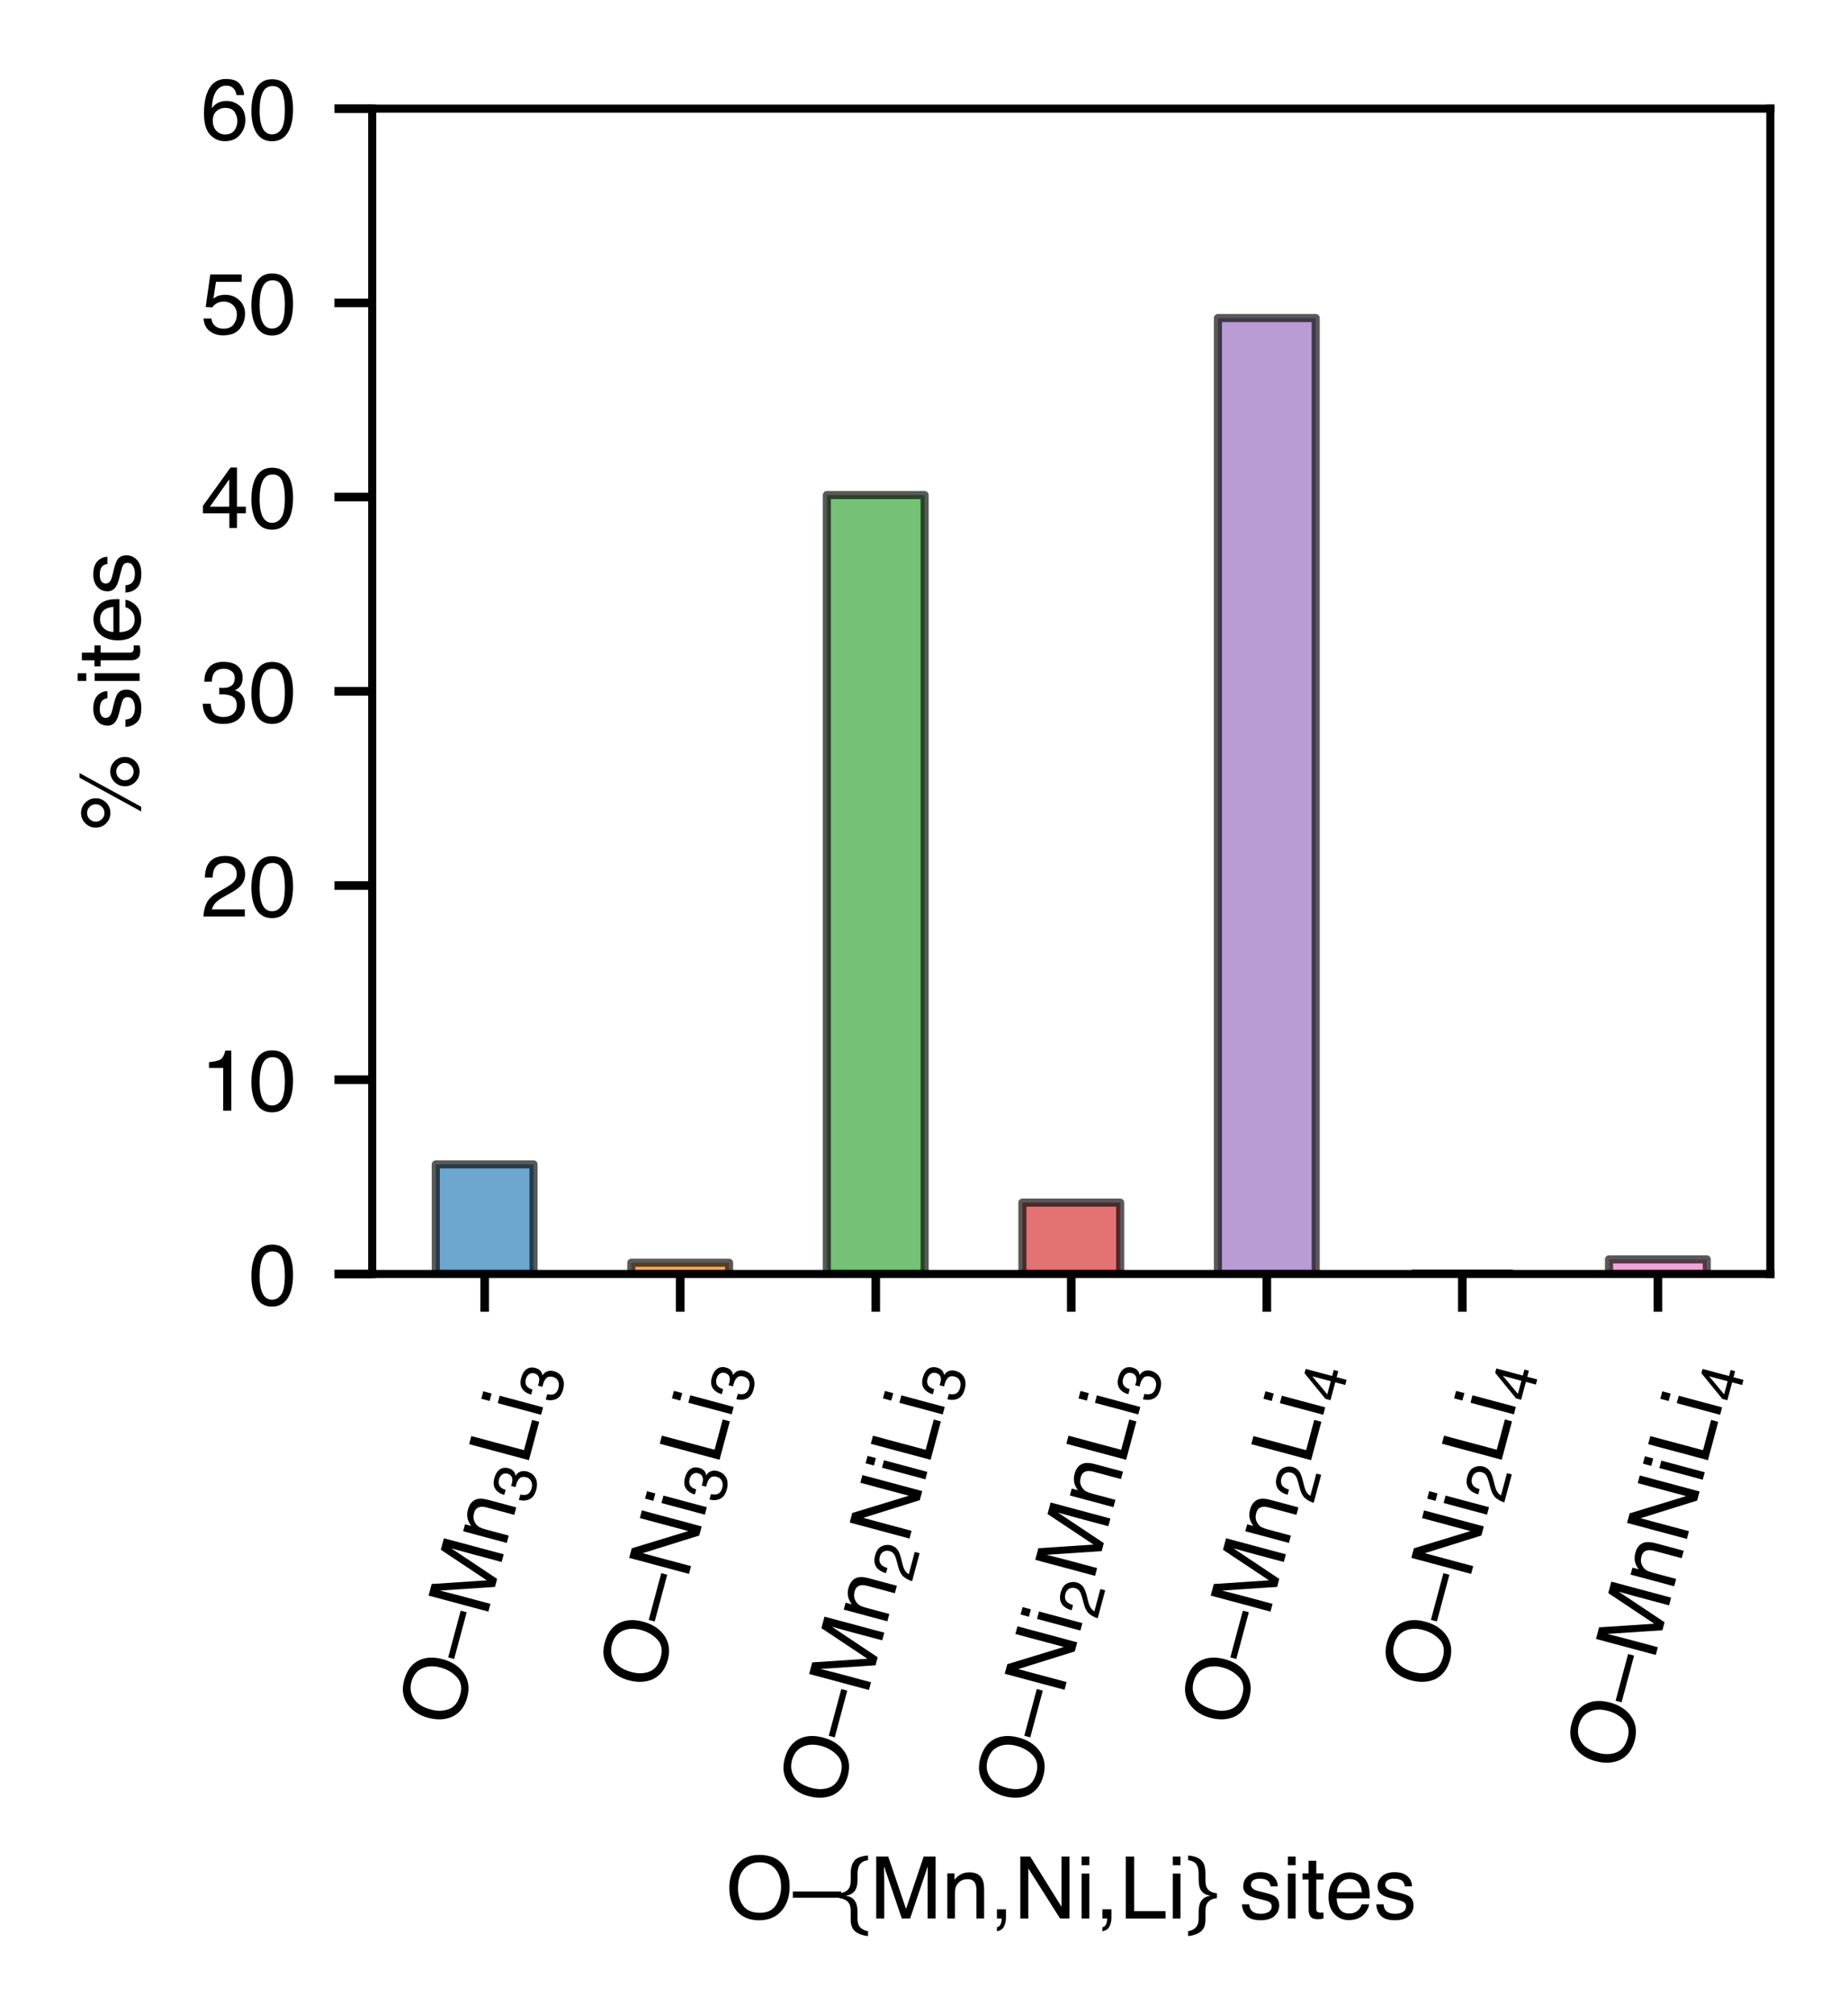 <?xml version="1.0" encoding="utf-8" standalone="no"?>
<!DOCTYPE svg PUBLIC "-//W3C//DTD SVG 1.1//EN"
  "http://www.w3.org/Graphics/SVG/1.1/DTD/svg11.dtd">
<!-- Created with matplotlib (https://matplotlib.org/) -->
<svg height="186.669pt" version="1.1" viewBox="0 0 171.304 186.669" width="171.304pt" xmlns="http://www.w3.org/2000/svg" xmlns:xlink="http://www.w3.org/1999/xlink">
 <defs>
  <style type="text/css">
*{stroke-linecap:butt;stroke-linejoin:round;}
  </style>
 </defs>
 <g id="figure_1">
  <g id="patch_1">
   <path d="M 0 186.669 
L 171.304 186.669 
L 171.304 -0 
L 0 -0 
z
" style="fill:#ffffff;"/>
  </g>
  <g id="axes_1">
   <g id="patch_2">
    <path d="M 34.504 118.069 
L 164.104 118.069 
L 164.104 10.069 
L 34.504 10.069 
z
" style="fill:#ffffff;"/>
   </g>
   <g id="patch_3">
    <path clip-path="url(#p1b08d0832f)" d="M 40.395 118.069 
L 49.458 118.069 
L 49.458 107.913 
L 40.395 107.913 
z
" style="fill:#1f77b4;opacity:0.65;stroke:#000000;stroke-linejoin:miter;stroke-width:0.75;"/>
   </g>
   <g id="patch_4">
    <path clip-path="url(#p1b08d0832f)" d="M 58.521 118.069 
L 67.583 118.069 
L 67.583 117.028 
L 58.521 117.028 
z
" style="fill:#ff7f0e;opacity:0.65;stroke:#000000;stroke-linejoin:miter;stroke-width:0.75;"/>
   </g>
   <g id="patch_5">
    <path clip-path="url(#p1b08d0832f)" d="M 76.646 118.069 
L 85.709 118.069 
L 85.709 45.882 
L 76.646 45.882 
z
" style="fill:#2ca02c;opacity:0.65;stroke:#000000;stroke-linejoin:miter;stroke-width:0.75;"/>
   </g>
   <g id="patch_6">
    <path clip-path="url(#p1b08d0832f)" d="M 94.772 118.069 
L 103.835 118.069 
L 103.835 111.455 
L 94.772 111.455 
z
" style="fill:#d62728;opacity:0.65;stroke:#000000;stroke-linejoin:miter;stroke-width:0.75;"/>
   </g>
   <g id="patch_7">
    <path clip-path="url(#p1b08d0832f)" d="M 112.898 118.069 
L 121.961 118.069 
L 121.961 29.476 
L 112.898 29.476 
z
" style="fill:#9467bd;opacity:0.65;stroke:#000000;stroke-linejoin:miter;stroke-width:0.75;"/>
   </g>
   <g id="patch_8">
    <path clip-path="url(#p1b08d0832f)" d="M 131.024 118.069 
L 140.087 118.069 
L 140.087 118.017 
L 131.024 118.017 
z
" style="fill:#8c564b;opacity:0.65;stroke:#000000;stroke-linejoin:miter;stroke-width:0.75;"/>
   </g>
   <g id="patch_9">
    <path clip-path="url(#p1b08d0832f)" d="M 149.15 118.069 
L 158.213 118.069 
L 158.213 116.715 
L 149.15 116.715 
z
" style="fill:#e377c2;opacity:0.65;stroke:#000000;stroke-linejoin:miter;stroke-width:0.75;"/>
   </g>
   <g id="matplotlib.axis_1">
    <g id="xtick_1">
     <g id="line2d_1">
      <defs>
       <path d="M 0 0 
L 0 3.5 
" id="mf57fa5d306" style="stroke:#000000;stroke-width:0.8;"/>
      </defs>
      <g>
       <use style="stroke:#000000;stroke-width:0.8;" x="44.926" xlink:href="#mf57fa5d306" y="118.069"/>
      </g>
     </g>
     <g id="text_1">
      <!-- O–Mn$_3$Li$_3$ -->
      <defs>
       <path d="M 38.578 73.688 
Q 57.562 73.688 66.703 61.469 
Q 73.828 51.953 73.828 37.109 
Q 73.828 21.047 65.672 10.406 
Q 56.109 -2.094 38.375 -2.094 
Q 21.828 -2.094 12.359 8.844 
Q 3.906 19.391 3.906 35.5 
Q 3.906 50.047 11.141 60.406 
Q 20.406 73.688 38.578 73.688 
z
M 39.547 6.594 
Q 52.391 6.594 58.125 15.797 
Q 63.875 25 63.875 36.969 
Q 63.875 49.609 57.25 57.328 
Q 50.641 65.047 39.156 65.047 
Q 28.031 65.047 21 57.391 
Q 13.969 49.75 13.969 34.859 
Q 13.969 22.953 20 14.766 
Q 26.031 6.594 39.547 6.594 
z
M 38.875 73.688 
z
" id="Helvetica-79"/>
       <path d="M -0.25 31.25 
L 55.766 31.25 
L 55.766 24.078 
L -0.25 24.078 
z
" id="Helvetica-8211"/>
       <path d="M 7.375 71.734 
L 21.297 71.734 
L 41.891 11.078 
L 62.359 71.734 
L 76.125 71.734 
L 76.125 0 
L 66.891 0 
L 66.891 42.328 
Q 66.891 44.531 66.984 49.609 
Q 67.094 54.688 67.094 60.5 
L 46.625 0 
L 37.016 0 
L 16.406 60.5 
L 16.406 58.297 
Q 16.406 55.672 16.531 50.266 
Q 16.656 44.875 16.656 42.328 
L 16.656 0 
L 7.375 0 
z
" id="Helvetica-77"/>
       <path d="M 6.453 52.297 
L 14.797 52.297 
L 14.797 44.875 
Q 18.5 49.469 22.656 51.469 
Q 26.812 53.469 31.891 53.469 
Q 43.016 53.469 46.922 45.703 
Q 49.078 41.453 49.078 33.547 
L 49.078 0 
L 40.141 0 
L 40.141 32.953 
Q 40.141 37.75 38.719 40.672 
Q 36.375 45.562 30.219 45.562 
Q 27.094 45.562 25.094 44.922 
Q 21.484 43.844 18.75 40.625 
Q 16.547 38.031 15.891 35.266 
Q 15.234 32.516 15.234 27.391 
L 15.234 0 
L 6.453 0 
z
M 27.094 53.562 
z
" id="Helvetica-110"/>
       <path d="M 25.984 -1.906 
Q 13.578 -1.906 7.984 4.906 
Q 2.391 11.719 2.391 21.484 
L 11.578 21.484 
Q 12.156 14.703 14.109 11.625 
Q 17.531 6.109 26.469 6.109 
Q 33.406 6.109 37.594 9.812 
Q 41.797 13.531 41.797 19.391 
Q 41.797 26.609 37.375 29.484 
Q 32.953 32.375 25.094 32.375 
Q 24.219 32.375 23.312 32.344 
Q 22.406 32.328 21.484 32.281 
L 21.484 40.047 
Q 22.859 39.891 23.781 39.844 
Q 24.703 39.797 25.781 39.797 
Q 30.719 39.797 33.891 41.359 
Q 39.453 44.094 39.453 51.125 
Q 39.453 56.344 35.734 59.172 
Q 32.031 62.016 27.094 62.016 
Q 18.312 62.016 14.938 56.156 
Q 13.094 52.938 12.844 46.969 
L 4.156 46.969 
Q 4.156 54.781 7.281 60.25 
Q 12.641 70.016 26.172 70.016 
Q 36.859 70.016 42.719 65.25 
Q 48.578 60.5 48.578 51.469 
Q 48.578 45.016 45.125 41.016 
Q 42.969 38.531 39.547 37.109 
Q 45.062 35.594 48.156 31.266 
Q 51.266 26.953 51.266 20.703 
Q 51.266 10.688 44.672 4.391 
Q 38.094 -1.906 25.984 -1.906 
z
" id="Helvetica-51"/>
       <path d="M 7.625 71.734 
L 17.328 71.734 
L 17.328 8.547 
L 53.656 8.547 
L 53.656 0 
L 7.625 0 
z
" id="Helvetica-76"/>
       <path d="M 6.453 52.047 
L 15.375 52.047 
L 15.375 0 
L 6.453 0 
z
M 6.453 71.734 
L 15.375 71.734 
L 15.375 61.766 
L 6.453 61.766 
z
" id="Helvetica-105"/>
      </defs>
      <g transform="translate(42.379 160.246)rotate(-75)scale(0.08 -0.08)">
       <use transform="translate(0 0.312)" xlink:href="#Helvetica-79"/>
       <use transform="translate(77.783 0.312)" xlink:href="#Helvetica-8211"/>
       <use transform="translate(133.398 0.312)" xlink:href="#Helvetica-77"/>
       <use transform="translate(216.699 0.312)" xlink:href="#Helvetica-110"/>
       <use transform="translate(273.23 -15.377)scale(0.7)" xlink:href="#Helvetica-51"/>
       <use transform="translate(314.775 0.312)" xlink:href="#Helvetica-76"/>
       <use transform="translate(370.39 0.312)" xlink:href="#Helvetica-105"/>
       <use transform="translate(393.522 -15.377)scale(0.7)" xlink:href="#Helvetica-51"/>
      </g>
     </g>
    </g>
    <g id="xtick_2">
     <g id="line2d_2">
      <g>
       <use style="stroke:#000000;stroke-width:0.8;" x="63.052" xlink:href="#mf57fa5d306" y="118.069"/>
      </g>
     </g>
     <g id="text_2">
      <!-- O–Ni$_3$Li$_3$ -->
      <defs>
       <path d="M 7.625 71.734 
L 19.094 71.734 
L 55.328 13.625 
L 55.328 71.734 
L 64.547 71.734 
L 64.547 0 
L 53.656 0 
L 16.891 58.062 
L 16.891 0 
L 7.625 0 
z
M 35.453 71.734 
z
" id="Helvetica-78"/>
      </defs>
      <g transform="translate(60.97 156.769)rotate(-75)scale(0.08 -0.08)">
       <use transform="translate(0 0.312)" xlink:href="#Helvetica-79"/>
       <use transform="translate(77.783 0.312)" xlink:href="#Helvetica-8211"/>
       <use transform="translate(133.398 0.312)" xlink:href="#Helvetica-78"/>
       <use transform="translate(205.615 0.312)" xlink:href="#Helvetica-105"/>
       <use transform="translate(228.747 -15.377)scale(0.7)" xlink:href="#Helvetica-51"/>
       <use transform="translate(270.293 0.312)" xlink:href="#Helvetica-76"/>
       <use transform="translate(325.908 0.312)" xlink:href="#Helvetica-105"/>
       <use transform="translate(349.04 -15.377)scale(0.7)" xlink:href="#Helvetica-51"/>
      </g>
     </g>
    </g>
    <g id="xtick_3">
     <g id="line2d_3">
      <g>
       <use style="stroke:#000000;stroke-width:0.8;" x="81.178" xlink:href="#mf57fa5d306" y="118.069"/>
      </g>
     </g>
     <g id="text_3">
      <!-- O–Mn$_2$NiLi$_3$ -->
      <defs>
       <path d="M 3.125 0 
Q 3.609 9.031 6.859 15.719 
Q 10.109 22.406 19.531 27.875 
L 28.906 33.297 
Q 35.203 36.969 37.75 39.547 
Q 41.75 43.609 41.75 48.828 
Q 41.75 54.938 38.078 58.516 
Q 34.422 62.109 28.328 62.109 
Q 19.281 62.109 15.828 55.281 
Q 13.969 51.609 13.766 45.125 
L 4.828 45.125 
Q 4.984 54.25 8.203 60.016 
Q 13.922 70.172 28.375 70.172 
Q 40.375 70.172 45.922 63.672 
Q 51.469 57.172 51.469 49.219 
Q 51.469 40.828 45.562 34.859 
Q 42.141 31.391 33.297 26.469 
L 26.609 22.75 
Q 21.828 20.125 19.094 17.719 
Q 14.203 13.484 12.938 8.297 
L 51.125 8.297 
L 51.125 0 
L 3.125 0 
z
" id="Helvetica-50"/>
      </defs>
      <g transform="translate(77.657 167.51)rotate(-75)scale(0.08 -0.08)">
       <use transform="translate(0 0.312)" xlink:href="#Helvetica-79"/>
       <use transform="translate(77.783 0.312)" xlink:href="#Helvetica-8211"/>
       <use transform="translate(133.398 0.312)" xlink:href="#Helvetica-77"/>
       <use transform="translate(216.699 0.312)" xlink:href="#Helvetica-110"/>
       <use transform="translate(273.23 -15.377)scale(0.7)" xlink:href="#Helvetica-50"/>
       <use transform="translate(314.775 0.312)" xlink:href="#Helvetica-78"/>
       <use transform="translate(386.992 0.312)" xlink:href="#Helvetica-105"/>
       <use transform="translate(409.209 0.312)" xlink:href="#Helvetica-76"/>
       <use transform="translate(464.824 0.312)" xlink:href="#Helvetica-105"/>
       <use transform="translate(487.956 -15.377)scale(0.7)" xlink:href="#Helvetica-51"/>
      </g>
     </g>
    </g>
    <g id="xtick_4">
     <g id="line2d_4">
      <g>
       <use style="stroke:#000000;stroke-width:0.8;" x="99.304" xlink:href="#mf57fa5d306" y="118.069"/>
      </g>
     </g>
     <g id="text_4">
      <!-- O–Ni$_2$MnLi$_3$ -->
      <g transform="translate(95.783 167.51)rotate(-75)scale(0.08 -0.08)">
       <use transform="translate(0 0.312)" xlink:href="#Helvetica-79"/>
       <use transform="translate(77.783 0.312)" xlink:href="#Helvetica-8211"/>
       <use transform="translate(133.398 0.312)" xlink:href="#Helvetica-78"/>
       <use transform="translate(205.615 0.312)" xlink:href="#Helvetica-105"/>
       <use transform="translate(228.747 -15.377)scale(0.7)" xlink:href="#Helvetica-50"/>
       <use transform="translate(270.293 0.312)" xlink:href="#Helvetica-77"/>
       <use transform="translate(353.594 0.312)" xlink:href="#Helvetica-110"/>
       <use transform="translate(409.209 0.312)" xlink:href="#Helvetica-76"/>
       <use transform="translate(464.824 0.312)" xlink:href="#Helvetica-105"/>
       <use transform="translate(487.956 -15.377)scale(0.7)" xlink:href="#Helvetica-51"/>
      </g>
     </g>
    </g>
    <g id="xtick_5">
     <g id="line2d_5">
      <g>
       <use style="stroke:#000000;stroke-width:0.8;" x="117.43" xlink:href="#mf57fa5d306" y="118.069"/>
      </g>
     </g>
     <g id="text_5">
      <!-- O–Mn$_2$Li$_4$ -->
      <defs>
       <path d="M 33.062 24.75 
L 33.062 56.453 
L 10.641 24.75 
z
M 33.203 0 
L 33.203 17.094 
L 2.547 17.094 
L 2.547 25.688 
L 34.578 70.125 
L 42 70.125 
L 42 24.75 
L 52.297 24.75 
L 52.297 17.094 
L 42 17.094 
L 42 0 
z
" id="Helvetica-52"/>
      </defs>
      <g transform="translate(114.882 160.246)rotate(-75)scale(0.08 -0.08)">
       <use transform="translate(0 0.312)" xlink:href="#Helvetica-79"/>
       <use transform="translate(77.783 0.312)" xlink:href="#Helvetica-8211"/>
       <use transform="translate(133.398 0.312)" xlink:href="#Helvetica-77"/>
       <use transform="translate(216.699 0.312)" xlink:href="#Helvetica-110"/>
       <use transform="translate(273.23 -15.377)scale(0.7)" xlink:href="#Helvetica-50"/>
       <use transform="translate(314.775 0.312)" xlink:href="#Helvetica-76"/>
       <use transform="translate(370.39 0.312)" xlink:href="#Helvetica-105"/>
       <use transform="translate(393.522 -15.377)scale(0.7)" xlink:href="#Helvetica-52"/>
      </g>
     </g>
    </g>
    <g id="xtick_6">
     <g id="line2d_6">
      <g>
       <use style="stroke:#000000;stroke-width:0.8;" x="135.555" xlink:href="#mf57fa5d306" y="118.069"/>
      </g>
     </g>
     <g id="text_6">
      <!-- O–Ni$_2$Li$_4$ -->
      <g transform="translate(133.474 156.769)rotate(-75)scale(0.08 -0.08)">
       <use transform="translate(0 0.312)" xlink:href="#Helvetica-79"/>
       <use transform="translate(77.783 0.312)" xlink:href="#Helvetica-8211"/>
       <use transform="translate(133.398 0.312)" xlink:href="#Helvetica-78"/>
       <use transform="translate(205.615 0.312)" xlink:href="#Helvetica-105"/>
       <use transform="translate(228.747 -15.377)scale(0.7)" xlink:href="#Helvetica-50"/>
       <use transform="translate(270.293 0.312)" xlink:href="#Helvetica-76"/>
       <use transform="translate(325.908 0.312)" xlink:href="#Helvetica-105"/>
       <use transform="translate(349.04 -15.377)scale(0.7)" xlink:href="#Helvetica-52"/>
      </g>
     </g>
    </g>
    <g id="xtick_7">
     <g id="line2d_7">
      <g>
       <use style="stroke:#000000;stroke-width:0.8;" x="153.681" xlink:href="#mf57fa5d306" y="118.069"/>
      </g>
     </g>
     <g id="text_7">
      <!-- O–MnNiLi$_4$ -->
      <g transform="translate(150.595 164.264)rotate(-75)scale(0.08 -0.08)">
       <use transform="translate(0 0.312)" xlink:href="#Helvetica-79"/>
       <use transform="translate(77.783 0.312)" xlink:href="#Helvetica-8211"/>
       <use transform="translate(133.398 0.312)" xlink:href="#Helvetica-77"/>
       <use transform="translate(216.699 0.312)" xlink:href="#Helvetica-110"/>
       <use transform="translate(272.314 0.312)" xlink:href="#Helvetica-78"/>
       <use transform="translate(344.531 0.312)" xlink:href="#Helvetica-105"/>
       <use transform="translate(366.748 0.312)" xlink:href="#Helvetica-76"/>
       <use transform="translate(422.363 0.312)" xlink:href="#Helvetica-105"/>
       <use transform="translate(445.495 -15.377)scale(0.7)" xlink:href="#Helvetica-52"/>
      </g>
     </g>
    </g>
    <g id="text_8">
     <!-- O–{Mn,Ni,Li} sites -->
     <defs>
      <path d="M 19.094 -0.25 
Q 19.094 -7.766 22.891 -10.953 
Q 26.703 -14.156 31.25 -14.703 
L 31.25 -20.406 
Q 22.562 -19.531 16.875 -15.297 
Q 11.188 -11.078 11.188 -1.422 
L 11.188 8.641 
Q 11.188 13.969 9.516 17.047 
Q 6.5 22.656 -2.094 23.578 
L -2.094 29.156 
Q 6.547 30.172 9.516 35.547 
Q 11.188 38.531 11.188 44.094 
L 11.188 52.047 
Q 11.188 61.234 15.156 66.594 
Q 19.141 71.969 31.25 73 
L 31.25 67.438 
Q 23.391 66.75 20.609 60.5 
Q 19.094 57.078 19.094 51.031 
L 19.094 45.562 
Q 19.094 38.234 17.281 34.328 
Q 14.016 27.25 4.594 26.375 
Q 13.969 25.531 17.281 18.172 
Q 19.094 14.109 19.094 7.125 
z
" id="Helvetica-123"/>
      <path d="M 8.297 -10.203 
Q 11.672 -9.625 13.031 -5.469 
Q 13.766 -3.266 13.766 -1.219 
Q 13.766 -0.875 13.734 -0.609 
Q 13.719 -0.344 13.625 0 
L 8.297 0 
L 8.297 10.641 
L 18.75 10.641 
L 18.75 0.781 
Q 18.75 -5.031 16.406 -9.422 
Q 14.062 -13.812 8.297 -14.844 
z
" id="Helvetica-44"/>
      <path d="M 28.656 26.375 
Q 19.281 27.25 16.016 34.281 
Q 14.203 38.188 14.203 45.562 
L 14.203 51.031 
Q 14.203 57.469 12.703 60.797 
Q 9.969 66.75 2.047 67.438 
L 2.047 73 
Q 14.656 71.969 19.141 65.188 
Q 22.078 60.844 22.078 52.047 
L 22.078 44.094 
Q 22.078 38.625 23.734 35.594 
Q 26.766 30.078 35.406 29.156 
L 35.406 23.578 
Q 26.812 22.703 23.734 17 
Q 22.078 13.875 22.078 8.641 
L 22.078 -1.422 
Q 22.078 -11.281 16.375 -15.375 
Q 10.688 -19.484 2.047 -20.406 
L 2.047 -14.703 
Q 7.281 -14.016 10.734 -10.516 
Q 14.203 -7.031 14.203 -0.25 
L 14.203 7.125 
Q 14.203 14.156 16.016 18.172 
Q 19.344 25.531 28.656 26.375 
z
" id="Helvetica-125"/>
      <path id="Helvetica-32"/>
      <path d="M 11.672 16.406 
Q 12.062 12.016 13.875 9.672 
Q 17.188 5.422 25.391 5.422 
Q 30.281 5.422 33.984 7.547 
Q 37.703 9.672 37.703 14.109 
Q 37.703 17.484 34.719 19.234 
Q 32.812 20.312 27.203 21.734 
L 20.219 23.484 
Q 13.531 25.141 10.359 27.203 
Q 4.688 30.766 4.688 37.062 
Q 4.688 44.484 10.031 49.062 
Q 15.375 53.656 24.422 53.656 
Q 36.234 53.656 41.453 46.734 
Q 44.734 42.328 44.625 37.25 
L 36.328 37.25 
Q 36.078 40.234 34.234 42.672 
Q 31.203 46.141 23.734 46.141 
Q 18.75 46.141 16.188 44.234 
Q 13.625 42.328 13.625 39.203 
Q 13.625 35.797 17 33.734 
Q 18.953 32.516 22.75 31.594 
L 28.562 30.172 
Q 38.031 27.875 41.266 25.734 
Q 46.391 22.359 46.391 15.141 
Q 46.391 8.156 41.094 3.078 
Q 35.797 -2 24.953 -2 
Q 13.281 -2 8.422 3.297 
Q 3.562 8.594 3.219 16.406 
z
M 24.656 53.562 
z
" id="Helvetica-115"/>
      <path d="M 8.203 66.891 
L 17.094 66.891 
L 17.094 52.297 
L 25.438 52.297 
L 25.438 45.125 
L 17.094 45.125 
L 17.094 10.984 
Q 17.094 8.25 18.953 7.328 
Q 19.969 6.781 22.359 6.781 
Q 23 6.781 23.734 6.812 
Q 24.469 6.844 25.438 6.938 
L 25.438 0 
Q 23.922 -0.438 22.281 -0.625 
Q 20.656 -0.828 18.75 -0.828 
Q 12.594 -0.828 10.391 2.312 
Q 8.203 5.469 8.203 10.5 
L 8.203 45.125 
L 1.125 45.125 
L 1.125 52.297 
L 8.203 52.297 
z
" id="Helvetica-116"/>
      <path d="M 28.219 53.469 
Q 33.797 53.469 39.016 50.859 
Q 44.234 48.25 46.969 44.094 
Q 49.609 40.141 50.484 34.859 
Q 51.266 31.25 51.266 23.344 
L 12.938 23.344 
Q 13.188 15.375 16.703 10.562 
Q 20.219 5.766 27.594 5.766 
Q 34.469 5.766 38.578 10.297 
Q 40.922 12.938 41.891 16.406 
L 50.531 16.406 
Q 50.203 13.531 48.266 9.984 
Q 46.344 6.453 43.953 4.203 
Q 39.938 0.297 34.031 -1.078 
Q 30.859 -1.859 26.859 -1.859 
Q 17.094 -1.859 10.297 5.25 
Q 3.516 12.359 3.516 25.141 
Q 3.516 37.75 10.344 45.609 
Q 17.188 53.469 28.219 53.469 
z
M 42.234 30.328 
Q 41.703 36.031 39.75 39.453 
Q 36.141 45.797 27.688 45.797 
Q 21.625 45.797 17.516 41.422 
Q 13.422 37.062 13.188 30.328 
z
M 27.391 53.562 
z
" id="Helvetica-101"/>
     </defs>
     <g transform="translate(67.291 177.802)scale(0.08 -0.08)">
      <use xlink:href="#Helvetica-79"/>
      <use x="77.783" xlink:href="#Helvetica-8211"/>
      <use x="133.398" xlink:href="#Helvetica-123"/>
      <use x="166.797" xlink:href="#Helvetica-77"/>
      <use x="250.098" xlink:href="#Helvetica-110"/>
      <use x="305.713" xlink:href="#Helvetica-44"/>
      <use x="333.496" xlink:href="#Helvetica-78"/>
      <use x="405.713" xlink:href="#Helvetica-105"/>
      <use x="427.93" xlink:href="#Helvetica-44"/>
      <use x="455.713" xlink:href="#Helvetica-76"/>
      <use x="511.328" xlink:href="#Helvetica-105"/>
      <use x="533.545" xlink:href="#Helvetica-125"/>
      <use x="566.943" xlink:href="#Helvetica-32"/>
      <use x="594.727" xlink:href="#Helvetica-115"/>
      <use x="644.727" xlink:href="#Helvetica-105"/>
      <use x="666.943" xlink:href="#Helvetica-116"/>
      <use x="694.727" xlink:href="#Helvetica-101"/>
      <use x="750.342" xlink:href="#Helvetica-115"/>
     </g>
    </g>
   </g>
   <g id="matplotlib.axis_2">
    <g id="ytick_1">
     <g id="line2d_8">
      <defs>
       <path d="M 0 0 
L -3.5 0 
" id="m3c08831de5" style="stroke:#000000;stroke-width:0.8;"/>
      </defs>
      <g>
       <use style="stroke:#000000;stroke-width:0.8;" x="34.504" xlink:href="#m3c08831de5" y="118.069"/>
      </g>
     </g>
     <g id="text_9">
      <!-- 0 -->
      <defs>
       <path d="M 27.047 69.922 
Q 40.625 69.922 46.688 58.734 
Q 51.375 50.094 51.375 35.062 
Q 51.375 20.797 47.125 11.469 
Q 40.969 -1.906 27 -1.906 
Q 14.406 -1.906 8.25 9.031 
Q 3.125 18.172 3.125 33.547 
Q 3.125 45.453 6.203 54 
Q 11.969 69.922 27.047 69.922 
z
M 26.953 6.109 
Q 33.797 6.109 37.844 12.156 
Q 41.891 18.219 41.891 34.719 
Q 41.891 46.625 38.953 54.312 
Q 36.031 62.016 27.594 62.016 
Q 19.828 62.016 16.234 54.703 
Q 12.641 47.406 12.641 33.203 
Q 12.641 22.516 14.938 16.016 
Q 18.453 6.109 26.953 6.109 
z
" id="Helvetica-48"/>
      </defs>
      <g transform="translate(23.055 120.939)scale(0.08 -0.08)">
       <use xlink:href="#Helvetica-48"/>
      </g>
     </g>
    </g>
    <g id="ytick_2">
     <g id="line2d_9">
      <g>
       <use style="stroke:#000000;stroke-width:0.8;" x="34.504" xlink:href="#m3c08831de5" y="100.069"/>
      </g>
     </g>
     <g id="text_10">
      <!-- 10 -->
      <defs>
       <path d="M 9.578 49.516 
L 9.578 56.25 
Q 19.094 57.172 22.844 59.344 
Q 26.609 61.531 28.469 69.625 
L 35.406 69.625 
L 35.406 0 
L 26.031 0 
L 26.031 49.516 
z
" id="Helvetica-49"/>
      </defs>
      <g transform="translate(18.606 102.939)scale(0.08 -0.08)">
       <use xlink:href="#Helvetica-49"/>
       <use x="55.615" xlink:href="#Helvetica-48"/>
      </g>
     </g>
    </g>
    <g id="ytick_3">
     <g id="line2d_10">
      <g>
       <use style="stroke:#000000;stroke-width:0.8;" x="34.504" xlink:href="#m3c08831de5" y="82.069"/>
      </g>
     </g>
     <g id="text_11">
      <!-- 20 -->
      <g transform="translate(18.606 84.939)scale(0.08 -0.08)">
       <use xlink:href="#Helvetica-50"/>
       <use x="55.615" xlink:href="#Helvetica-48"/>
      </g>
     </g>
    </g>
    <g id="ytick_4">
     <g id="line2d_11">
      <g>
       <use style="stroke:#000000;stroke-width:0.8;" x="34.504" xlink:href="#m3c08831de5" y="64.069"/>
      </g>
     </g>
     <g id="text_12">
      <!-- 30 -->
      <g transform="translate(18.606 66.939)scale(0.08 -0.08)">
       <use xlink:href="#Helvetica-51"/>
       <use x="55.615" xlink:href="#Helvetica-48"/>
      </g>
     </g>
    </g>
    <g id="ytick_5">
     <g id="line2d_12">
      <g>
       <use style="stroke:#000000;stroke-width:0.8;" x="34.504" xlink:href="#m3c08831de5" y="46.069"/>
      </g>
     </g>
     <g id="text_13">
      <!-- 40 -->
      <g transform="translate(18.606 48.939)scale(0.08 -0.08)">
       <use xlink:href="#Helvetica-52"/>
       <use x="55.615" xlink:href="#Helvetica-48"/>
      </g>
     </g>
    </g>
    <g id="ytick_6">
     <g id="line2d_13">
      <g>
       <use style="stroke:#000000;stroke-width:0.8;" x="34.504" xlink:href="#m3c08831de5" y="28.069"/>
      </g>
     </g>
     <g id="text_14">
      <!-- 50 -->
      <defs>
       <path d="M 12.359 17.828 
Q 13.234 10.297 19.344 7.422 
Q 22.469 5.953 26.562 5.953 
Q 34.375 5.953 38.125 10.938 
Q 41.891 15.922 41.891 21.969 
Q 41.891 29.297 37.422 33.297 
Q 32.953 37.312 26.703 37.312 
Q 22.172 37.312 18.922 35.547 
Q 15.672 33.797 13.375 30.672 
L 5.766 31.109 
L 11.078 68.75 
L 47.406 68.75 
L 47.406 60.25 
L 17.672 60.25 
L 14.703 40.828 
Q 17.141 42.672 19.344 43.609 
Q 23.25 45.219 28.375 45.219 
Q 37.984 45.219 44.672 39.016 
Q 51.375 32.812 51.375 23.297 
Q 51.375 13.375 45.234 5.797 
Q 39.109 -1.766 25.688 -1.766 
Q 17.141 -1.766 10.562 3.047 
Q 4 7.859 3.219 17.828 
z
" id="Helvetica-53"/>
      </defs>
      <g transform="translate(18.606 30.939)scale(0.08 -0.08)">
       <use xlink:href="#Helvetica-53"/>
       <use x="55.615" xlink:href="#Helvetica-48"/>
      </g>
     </g>
    </g>
    <g id="ytick_7">
     <g id="line2d_14">
      <g>
       <use style="stroke:#000000;stroke-width:0.8;" x="34.504" xlink:href="#m3c08831de5" y="10.069"/>
      </g>
     </g>
     <g id="text_15">
      <!-- 60 -->
      <defs>
       <path d="M 29.25 70.219 
Q 40.969 70.219 45.578 64.141 
Q 50.203 58.062 50.203 51.609 
L 41.5 51.609 
Q 40.719 55.766 39.016 58.109 
Q 35.844 62.5 29.391 62.5 
Q 22.016 62.5 17.672 55.688 
Q 13.328 48.875 12.844 36.188 
Q 15.875 40.625 20.453 42.828 
Q 24.656 44.781 29.828 44.781 
Q 38.625 44.781 45.156 39.156 
Q 51.703 33.547 51.703 22.406 
Q 51.703 12.891 45.5 5.531 
Q 39.312 -1.812 27.828 -1.812 
Q 18.016 -1.812 10.891 5.641 
Q 3.766 13.094 3.766 30.719 
Q 3.766 43.75 6.938 52.828 
Q 13.031 70.219 29.25 70.219 
z
M 28.609 6 
Q 35.547 6 38.984 10.656 
Q 42.438 15.328 42.438 21.688 
Q 42.438 27.047 39.359 31.906 
Q 36.281 36.766 28.172 36.766 
Q 22.516 36.766 18.234 33 
Q 13.969 29.25 13.969 21.688 
Q 13.969 15.047 17.844 10.516 
Q 21.734 6 28.609 6 
z
" id="Helvetica-54"/>
      </defs>
      <g transform="translate(18.606 12.939)scale(0.08 -0.08)">
       <use xlink:href="#Helvetica-54"/>
       <use x="55.615" xlink:href="#Helvetica-48"/>
      </g>
     </g>
    </g>
    <g id="text_16">
     <!-- % sites -->
     <defs>
      <path d="M 68.172 33.984 
Q 75.203 33.984 80.172 29 
Q 85.156 24.031 85.156 17 
Q 85.156 9.969 80.172 4.984 
Q 75.203 0 68.172 0 
Q 61.078 0 56.094 4.984 
Q 51.125 9.969 51.125 17 
Q 51.125 24.031 56.094 29 
Q 61.078 33.984 68.172 33.984 
z
M 61.078 69.625 
L 66.5 69.625 
L 27.391 -1.859 
L 21.969 -1.859 
z
M 20.219 40.719 
Q 24.422 40.719 27.375 43.672 
Q 30.328 46.625 30.328 50.781 
Q 30.328 54.938 27.375 57.891 
Q 24.422 60.844 20.219 60.844 
Q 16.062 60.844 13.109 57.906 
Q 10.156 54.984 10.156 50.781 
Q 10.156 46.625 13.109 43.672 
Q 16.062 40.719 20.219 40.719 
z
M 20.219 67.828 
Q 27.297 67.828 32.266 62.812 
Q 37.25 57.812 37.25 50.781 
Q 37.25 43.75 32.266 38.766 
Q 27.297 33.797 20.219 33.797 
Q 13.188 33.797 8.203 38.766 
Q 3.219 43.75 3.219 50.781 
Q 3.219 57.812 8.203 62.812 
Q 13.188 67.828 20.219 67.828 
z
M 68.172 6.938 
Q 72.312 6.938 75.266 9.891 
Q 78.219 12.844 78.219 17 
Q 78.219 21.141 75.266 24.094 
Q 72.312 27.047 68.172 27.047 
Q 63.969 27.047 61.016 24.094 
Q 58.062 21.141 58.062 17 
Q 58.062 12.844 61.016 9.891 
Q 63.969 6.938 68.172 6.938 
z
" id="Helvetica-37"/>
     </defs>
     <g transform="translate(12.939 76.962)rotate(-90)scale(0.08 -0.08)">
      <use xlink:href="#Helvetica-37"/>
      <use x="88.916" xlink:href="#Helvetica-32"/>
      <use x="116.699" xlink:href="#Helvetica-115"/>
      <use x="166.699" xlink:href="#Helvetica-105"/>
      <use x="188.916" xlink:href="#Helvetica-116"/>
      <use x="216.699" xlink:href="#Helvetica-101"/>
      <use x="272.314" xlink:href="#Helvetica-115"/>
     </g>
    </g>
   </g>
   <g id="patch_10">
    <path d="M 34.504 118.069 
L 34.504 10.069 
" style="fill:none;stroke:#000000;stroke-linecap:square;stroke-linejoin:miter;stroke-width:0.75;"/>
   </g>
   <g id="patch_11">
    <path d="M 164.104 118.069 
L 164.104 10.069 
" style="fill:none;stroke:#000000;stroke-linecap:square;stroke-linejoin:miter;stroke-width:0.75;"/>
   </g>
   <g id="patch_12">
    <path d="M 34.504 118.069 
L 164.104 118.069 
" style="fill:none;stroke:#000000;stroke-linecap:square;stroke-linejoin:miter;stroke-width:0.75;"/>
   </g>
   <g id="patch_13">
    <path d="M 34.504 10.069 
L 164.104 10.069 
" style="fill:none;stroke:#000000;stroke-linecap:square;stroke-linejoin:miter;stroke-width:0.75;"/>
   </g>
  </g>
 </g>
 <defs>
  <clipPath id="p1b08d0832f">
   <rect height="108" width="129.6" x="34.504" y="10.069"/>
  </clipPath>
 </defs>
</svg>
